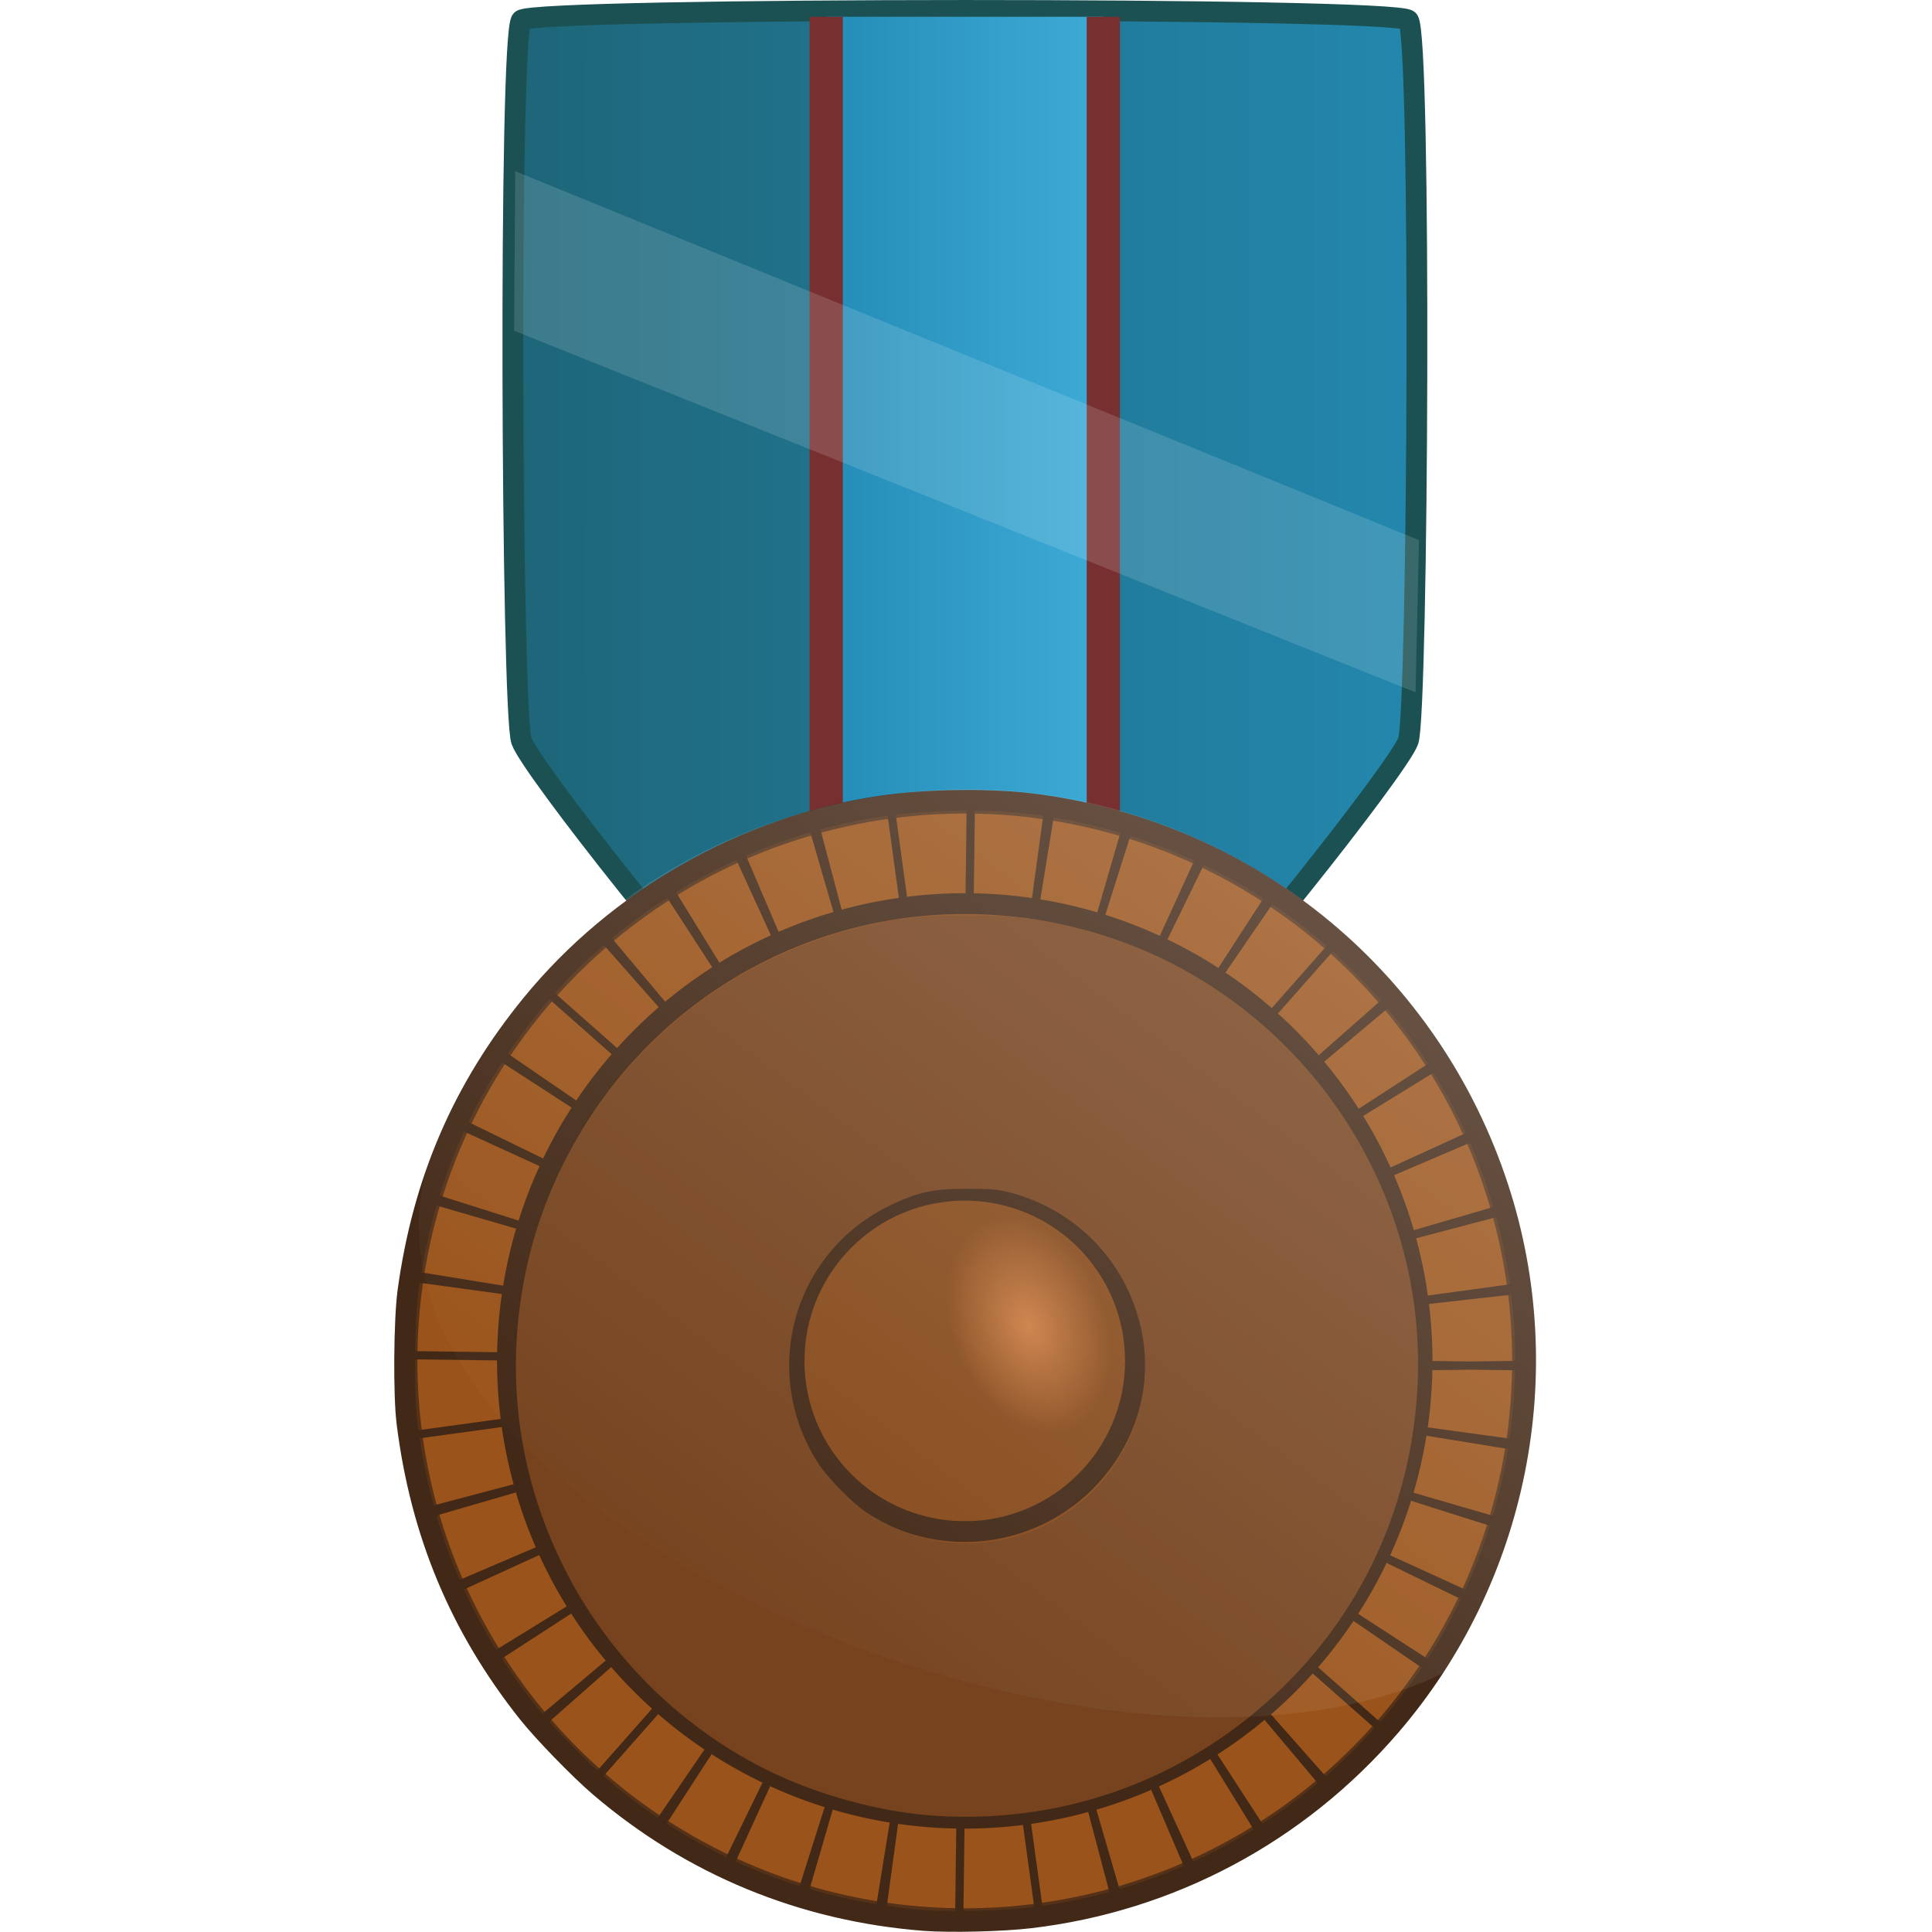 <?xml version="1.0" encoding="UTF-8" standalone="no"?>
<svg
   xmlns:dc="http://purl.org/dc/elements/1.1/"
   xmlns:cc="http://creativecommons.org/ns#"
   xmlns:rdf="http://www.w3.org/1999/02/22-rdf-syntax-ns#"
   xmlns:svg="http://www.w3.org/2000/svg"
   xmlns="http://www.w3.org/2000/svg"
   xmlns:xlink="http://www.w3.org/1999/xlink"
   xmlns:sodipodi="http://sodipodi.sourceforge.net/DTD/sodipodi-0.dtd"
   xmlns:inkscape="http://www.inkscape.org/namespaces/inkscape"
   inkscape:export-ydpi="64.554749"
   inkscape:export-xdpi="64.554749"
   inkscape:export-filename="E:\root\Docs\Boys\BoysRW\Pictures\drawings\aaron\sponsorBadges\bronzeBadge.png"
   sodipodi:docname="bronzeBadge.svg"
   inkscape:version="1.0 (4035a4fb49, 2020-05-01)"
   version="1.1"
   id="svg2"
   viewBox="0 0 18.778 18.779"
   height="20.03"
   width="20.03">
  <sodipodi:namedview
     units="px"
     inkscape:document-rotation="0"
     inkscape:snap-page="true"
     fit-margin-bottom="0"
     fit-margin-right="4.086"
     fit-margin-left="4.086"
     fit-margin-top="0"
     inkscape:snap-bbox="false"
     inkscape:snap-global="false"
     inkscape:window-maximized="1"
     inkscape:window-y="28"
     inkscape:window-x="0"
     inkscape:window-height="1022"
     inkscape:window-width="1920"
     inkscape:snap-object-midpoints="true"
     inkscape:snap-midpoints="true"
     inkscape:snap-smooth-nodes="true"
     inkscape:object-nodes="true"
     inkscape:snap-intersection-paths="true"
     inkscape:object-paths="true"
     showgrid="false"
     inkscape:current-layer="layer3"
     inkscape:document-units="px"
     inkscape:cy="15.246917"
     inkscape:cx="17.093096"
     inkscape:zoom="16"
     inkscape:pageshadow="2"
     inkscape:pageopacity="0"
     borderopacity="1.0"
     bordercolor="#666666"
     pagecolor="#ffffff"
     id="base">
    <inkscape:grid
       originy="-113.988"
       originx="-23.984"
       type="xygrid"
       id="grid4136" />
  </sodipodi:namedview>
  <defs
     id="defs4">
    <linearGradient
       id="linearGradient4243"
       inkscape:collect="always">
      <stop
         id="stop4245"
         offset="0"
         style="stop-color:#ffffff;stop-opacity:0.118" />
      <stop
         id="stop4247"
         offset="1"
         style="stop-color:#ffffff;stop-opacity:0;" />
    </linearGradient>
    <linearGradient
       id="linearGradient8376"
       inkscape:collect="always">
      <stop
         id="stop8378"
         offset="0"
         style="stop-color:#238bb5;stop-opacity:1" />
      <stop
         id="stop8380"
         offset="1"
         style="stop-color:#3fadd9;stop-opacity:1" />
    </linearGradient>
    <linearGradient
       id="linearGradient8366"
       inkscape:collect="always">
      <stop
         id="stop8368"
         offset="0"
         style="stop-color:#1e6679;stop-opacity:1;" />
      <stop
         id="stop8370"
         offset="1"
         style="stop-color:#2387ad;stop-opacity:1" />
    </linearGradient>
    <linearGradient
       id="linearGradient8349"
       inkscape:collect="always">
      <stop
         id="stop8351"
         offset="0"
         style="stop-color:#ffffff;stop-opacity:0.216" />
      <stop
         id="stop8353"
         offset="1"
         style="stop-color:#ffffff;stop-opacity:0;" />
    </linearGradient>
    <linearGradient
       inkscape:collect="always"
       id="linearGradient5088">
      <stop
         style="stop-color:#cb7b40;stop-opacity:1"
         offset="0"
         id="stop5090" />
      <stop
         style="stop-color:#86491a;stop-opacity:1"
         offset="1"
         id="stop5092" />
    </linearGradient>
    <filter
       inkscape:collect="always"
       style="color-interpolation-filters:sRGB"
       id="filter5084"
       x="-0.084"
       width="1.168"
       y="-0.084"
       height="1.168">
      <feGaussianBlur
         inkscape:collect="always"
         stdDeviation="11.362"
         id="feGaussianBlur5086" />
    </filter>
    <radialGradient
       inkscape:collect="always"
       xlink:href="#linearGradient5088"
       id="radialGradient5094"
       cx="390.287"
       cy="720.894"
       fx="390.287"
       fy="720.894"
       r="64.077"
       gradientUnits="userSpaceOnUse"
       gradientTransform="matrix(0.011,-0.004,0.006,0.016,25.365,898.799)" />
    <linearGradient
       gradientTransform="matrix(0.028,0,0,0.028,23.325,888.73)"
       gradientUnits="userSpaceOnUse"
       y2="849.008"
       x2="294.173"
       y1="547.118"
       x1="521.319"
       id="linearGradient8355"
       xlink:href="#linearGradient8349"
       inkscape:collect="always" />
    <linearGradient
       gradientTransform="matrix(-0.027,0,0,-0.027,43.06,912.58)"
       gradientUnits="userSpaceOnUse"
       y2="428.581"
       x2="200.041"
       y1="428.581"
       x1="520.041"
       id="linearGradient8372"
       xlink:href="#linearGradient8366"
       inkscape:collect="always" />
    <linearGradient
       gradientTransform="matrix(0.027,0,0,0.027,23.663,889.387)"
       gradientUnits="userSpaceOnUse"
       y2="424.112"
       x2="414.5"
       y1="424.112"
       x1="305.5"
       id="linearGradient8382"
       xlink:href="#linearGradient8376"
       inkscape:collect="always" />
    <linearGradient
       gradientUnits="userSpaceOnUse"
       y2="486.308"
       x2="202.643"
       y1="667.971"
       x1="115.165"
       id="linearGradient4249"
       xlink:href="#linearGradient4243"
       inkscape:collect="always" />
    <filter
       height="1.328"
       y="-0.164"
       width="1.189"
       x="-0.095"
       id="filter4815"
       style="color-interpolation-filters:sRGB"
       inkscape:collect="always">
      <feGaussianBlur
         id="feGaussianBlur4817"
         stdDeviation="12.834"
         inkscape:collect="always" />
    </filter>
  </defs>
  <g
     transform="translate(-23.984,-895.888)"
     style="display:inline"
     inkscape:label="Ribbon"
     id="layer4"
     inkscape:groupmode="layer">
    <path
       sodipodi:nodetypes="zzzzzzz"
       inkscape:connector-curvature="0"
       id="rect8363"
       d="m 37.672,903.088 c -0.095,0.27 -1.926,2.561 -2.155,2.694 -0.23,0.133 -4.069,0.139 -4.31,0 -0.241,-0.139 -2.058,-2.417 -2.155,-2.694 -0.097,-0.277 -0.125,-6.879 0,-7.004 0.125,-0.125 8.492,-0.128 8.62,0 0.128,0.128 0.095,6.734 0,7.004 z"
       style="opacity:1;fill:url(#linearGradient8372);fill-opacity:1;stroke:#1b5153;stroke-width:0.202;stroke-linejoin:miter;stroke-miterlimit:4;stroke-dasharray:none;stroke-dashoffset:0;stroke-opacity:1" />
    <path
       sodipodi:nodetypes="cccc"
       inkscape:connector-curvature="0"
       id="path8374"
       d="m 32.014,896.051 v 9.294 h 2.694 v -9.294"
       style="fill:url(#linearGradient8382);fill-opacity:1;fill-rule:evenodd;stroke:#772f2f;stroke-width:0.323;stroke-linecap:butt;stroke-linejoin:miter;stroke-miterlimit:4;stroke-dasharray:none;stroke-opacity:1" />
  </g>
  <g
     transform="translate(-23.984,-895.888)"
     inkscape:label="Medal"
     inkscape:groupmode="layer"
     id="layer1">
    <circle
       style="opacity:1;fill:#9a531a;fill-opacity:1;stroke:#543117;stroke-width:0.135;stroke-miterlimit:4;stroke-dasharray:none;stroke-dashoffset:0;stroke-opacity:1"
       id="path4138"
       cx="33.361"
       cy="909.116"
       r="5.388" />
    <path
       inkscape:connector-curvature="0"
       style="opacity:1;fill:#86491a;fill-opacity:1;stroke:#422816;stroke-width:0.202;stroke-miterlimit:4;stroke-dasharray:none;stroke-dashoffset:0;stroke-opacity:1"
       d="m 37.806,909.116 a 4.445,4.445 0 0 1 -4.445,4.445 4.445,4.445 0 0 1 -4.445,-4.445 4.445,4.445 0 0 1 4.445,-4.445 4.445,4.445 0 0 1 4.445,4.445 z"
       id="path4138-6" />
    <circle
       style="opacity:1;fill:url(#radialGradient5094);fill-opacity:1;stroke:#422816;stroke-width:0.202;stroke-miterlimit:4;stroke-dasharray:none;stroke-dashoffset:0;stroke-opacity:1"
       id="path4138-6-7"
       cx="33.361"
       cy="909.116"
       r="1.659" />
    <path
       style="opacity:1;fill:none;fill-opacity:1;stroke:#422816;stroke-width:0.202;stroke-miterlimit:4;stroke-dasharray:none;stroke-dashoffset:0;stroke-opacity:1"
       d="m 32.968,914.555 c -1.182,-0.092 -2.26,-0.536 -3.154,-1.3 -0.199,-0.17 -0.549,-0.531 -0.7,-0.721 -0.66,-0.832 -1.041,-1.746 -1.175,-2.817 -0.034,-0.271 -0.028,-0.996 0.009,-1.274 0.147,-1.076 0.534,-1.974 1.205,-2.795 0.835,-1.022 2.074,-1.727 3.381,-1.923 0.463,-0.07 1.097,-0.077 1.536,-0.017 2.097,0.284 3.821,1.719 4.477,3.727 0.587,1.797 0.185,3.797 -1.051,5.231 -0.899,1.043 -2.141,1.704 -3.502,1.864 -0.274,0.032 -0.775,0.044 -1.026,0.025 z"
       id="path5006"
       inkscape:connector-curvature="0" />
    <path
       inkscape:connector-curvature="0"
       d="m 38.792,909.128 c 0,0 -9.71e-4,0.08 -9.71e-4,0.08 0,0 0,0 0,0 0,0 -0.943,-0.012 -0.943,-0.012 0,0 0,0 0,0 0,0 9.72e-4,-0.08 9.72e-4,-0.08 0,0 0,0 0,0 0,0 0.943,0.012 0.943,0.012 0,0 0,0 0,0 m -0.054,0.754 c 0,0 -0.016,0.103 -0.016,0.103 0,0 0,0 0,0 0,0 -0.931,-0.151 -0.931,-0.151 0,0 0,0 0,0 0,0 0.012,-0.08 0.012,-0.08 0,0 0,0 0,0 0,0 0.934,0.128 0.934,0.128 0,0 0,0 0,0 m -0.165,0.761 c 0,0 -0.03,0.1 -0.03,0.1 0,0 0,0 0,0 0,0 -0.899,-0.285 -0.899,-0.285 0,0 0,0 0,0 0,0 0.024,-0.077 0.024,-0.077 0,0 0,0 0,0 0,0 0.905,0.263 0.905,0.263 0,0 0,0 0,0 m -0.272,0.729 c 0,0 -0.044,0.094 -0.044,0.094 0,0 0,0 0,0 0,0 -0.847,-0.413 -0.847,-0.413 0,0 0,0 0,0 0,0 0.034,-0.073 0.034,-0.073 0,0 0,0 0,0 0,0 0.857,0.392 0.857,0.392 0,0 0,0 0,0 m -0.374,0.683 c 0,0 -0.057,0.087 -0.057,0.087 0,0 0,0 0,0 0,0 -0.778,-0.533 -0.778,-0.533 0,0 0,0 0,0 0,0 0.044,-0.068 0.044,-0.068 0,0 0,0 0,0 0,0 0.791,0.513 0.791,0.513 0,0 0,0 0,0 m -0.468,0.624 c 0,0 -0.053,0.06 -0.053,0.06 0,0 0,0 0,0 0,0 -0.707,-0.624 -0.707,-0.624 0,0 0,0 0,0 0,0 0.053,-0.06 0.053,-0.06 0,0 0,0 0,0 0,0 0.707,0.624 0.707,0.624 0,0 0,0 0,0 m -0.535,0.535 c 0,0 -0.079,0.068 -0.079,0.068 0,0 0,0 0,0 0,0 -0.607,-0.722 -0.607,-0.722 0,0 0,0 0,0 0,0 0.062,-0.052 0.062,-0.052 0,0 0,0 0,0 0,0 0.624,0.707 0.624,0.707 0,0 0,0 0,0 m -0.624,0.468 c 0,0 -0.088,0.056 -0.088,0.056 0,0 0,0 0,0 0,0 -0.494,-0.803 -0.494,-0.803 0,0 0,0 0,0 0,0 0.069,-0.043 0.069,-0.043 0,0 0,0 0,0 0,0 0.513,0.791 0.513,0.791 0,0 0,0 0,0 m -0.683,0.373 c 0,0 -0.095,0.042 -0.095,0.042 0,0 0,0 0,0 0,0 -0.371,-0.867 -0.371,-0.867 0,0 0,0 0,0 0,0 0.074,-0.033 0.074,-0.033 0,0 0,0 0,0 0,0 0.392,0.857 0.392,0.857 0,0 0,0 0,0 m -0.729,0.272 c 0,0 -0.1,0.028 -0.1,0.028 0,0 0,0 0,0 0,0 -0.241,-0.912 -0.241,-0.912 0,0 0,0 0,0 0,0 0.078,-0.022 0.078,-0.022 0,0 0,0 0,0 0,0 0.263,0.905 0.263,0.905 0,0 0,0 0,0 m -0.761,0.165 c 0,0 -0.079,0.011 -0.079,0.011 0,0 0,0 0,0 0,0 -0.128,-0.934 -0.128,-0.934 0,0 0,0 0,0 0,0 0.079,-0.011 0.079,-0.011 0,0 0,0 0,0 0,0 0.128,0.934 0.128,0.934 0,0 0,0 0,0 m -0.779,0.054 c 0,0 -0.08,-8.8e-4 -0.08,-8.8e-4 0,0 0,0 0,0 0,0 0.012,-0.943 0.012,-0.943 0,0 0,0 0,0 0,0 0.08,8.8e-4 0.08,8.8e-4 0,0 0,0 0,0 0,0 -0.012,0.943 -0.012,0.943 0,0 0,0 0,0 m -0.754,-0.055 c 0,0 -0.103,-0.016 -0.103,-0.016 0,0 0,0 0,0 0,0 0.151,-0.931 0.151,-0.931 0,0 0,0 0,0 0,0 0.08,0.012 0.08,0.012 0,0 0,0 0,0 0,0 -0.128,0.934 -0.128,0.934 0,0 0,0 0,0 m -0.761,-0.165 c 0,0 -0.1,-0.03 -0.1,-0.03 0,0 0,0 0,0 0,0 0.285,-0.899 0.285,-0.899 0,0 0,0 0,0 0,0 0.077,0.024 0.077,0.024 0,0 0,0 0,0 0,0 -0.263,0.905 -0.263,0.905 0,0 0,0 0,0 m -0.729,-0.272 c 0,0 -0.094,-0.044 -0.094,-0.044 0,0 0,0 0,0 0,0 0.413,-0.847 0.413,-0.847 0,0 0,0 0,0 0,0 0.073,0.034 0.073,0.034 0,0 0,0 0,0 0,0 -0.392,0.857 -0.392,0.857 0,0 0,0 0,0 m -0.683,-0.374 c 0,0 -0.087,-0.057 -0.087,-0.057 0,0 0,0 0,0 0,0 0.533,-0.778 0.533,-0.778 0,0 0,0 0,0 0,0 0.068,0.044 0.068,0.044 0,0 0,0 0,0 0,0 -0.513,0.791 -0.513,0.791 0,0 0,0 0,0 m -0.623,-0.468 c 0,0 -0.06,-0.053 -0.06,-0.053 0,0 0,0 0,0 0,0 0.624,-0.707 0.624,-0.707 0,0 0,0 0,0 0,0 0.06,0.053 0.06,0.053 0,0 0,0 0,0 0,0 -0.624,0.707 -0.624,0.707 0,0 0,0 0,0 M 29.261,912.678 c 0,0 -0.068,-0.08 -0.068,-0.08 0,0 0,0 0,0 0,0 0.722,-0.606 0.722,-0.606 0,0 0,0 0,0 0,0 0.052,0.062 0.052,0.062 0,0 0,0 0,0 0,0 -0.707,0.624 -0.707,0.624 0,0 0,0 0,0 m -0.468,-0.624 c 0,0 -0.055,-0.088 -0.055,-0.088 0,0 0,0 0,0 0,0 0.803,-0.494 0.803,-0.494 0,0 0,0 0,0 0,0 0.043,0.069 0.043,0.069 0,0 0,0 0,0 0,0 -0.791,0.513 -0.791,0.513 0,0 0,0 0,0 m -0.373,-0.683 c 0,0 -0.042,-0.095 -0.042,-0.095 0,0 0,0 0,0 0,0 0.867,-0.371 0.867,-0.371 0,0 0,0 0,0 0,0 0.033,0.074 0.033,0.074 0,0 0,0 0,0 0,0 -0.857,0.392 -0.857,0.392 0,0 0,0 0,0 m -0.272,-0.73 c 0,0 -0.028,-0.1 -0.028,-0.1 0,0 0,0 0,0 0,0 0.912,-0.241 0.912,-0.241 0,0 0,0 0,0 0,0 0.022,0.078 0.022,0.078 0,0 0,0 0,0 0,0 -0.905,0.263 -0.905,0.263 0,0 0,0 0,0 m -0.165,-0.762 c 0,0 -0.011,-0.079 -0.011,-0.079 0,0 0,0 0,0 0,0 0.934,-0.128 0.934,-0.128 0,0 0,0 0,0 0,0 0.011,0.079 0.011,0.079 0,0 0,0 0,0 0,0 -0.934,0.128 -0.934,0.128 0,0 0,0 0,0 m -0.054,-0.779 c 0,0 9.71e-4,-0.08 9.71e-4,-0.08 0,0 0,0 0,0 0,0 0.943,0.012 0.943,0.012 0,0 0,0 0,0 0,0 -9.71e-4,0.08 -9.71e-4,0.08 0,0 0,0 0,0 0,0 -0.943,-0.012 -0.943,-0.012 0,0 0,0 0,0 m 0.055,-0.754 c 0,0 0.016,-0.103 0.016,-0.103 0,0 0,0 0,0 0,0 0.931,0.151 0.931,0.151 0,0 0,0 0,0 0,0 -0.012,0.08 -0.012,0.08 0,0 0,0 0,0 0,0 -0.934,-0.128 -0.934,-0.128 0,0 0,0 0,0 m 0.166,-0.761 c 0,0 0.03,-0.1 0.03,-0.1 0,0 0,0 0,0 0,0 0.899,0.285 0.899,0.285 0,0 0,0 0,0 0,0 -0.024,0.077 -0.024,0.077 0,0 0,0 0,0 0,0 -0.905,-0.263 -0.905,-0.263 0,0 0,0 0,0 m 0.272,-0.729 c 0,0 0.044,-0.094 0.044,-0.094 0,0 0,0 0,0 0,0 0.847,0.413 0.847,0.413 0,0 0,0 0,0 0,0 -0.034,0.073 -0.034,0.073 0,0 0,0 0,0 0,0 -0.857,-0.392 -0.857,-0.392 0,0 0,0 0,0 m 0.374,-0.683 c 0,0 0.057,-0.087 0.057,-0.087 0,0 0,0 0,0 0,0 0.778,0.533 0.778,0.533 0,0 0,0 0,0 0,0 -0.044,0.068 -0.044,0.068 0,0 0,0 0,0 0,0 -0.791,-0.513 -0.791,-0.513 0,0 0,0 0,0 m 0.468,-0.623 c 0,0 0.053,-0.06 0.053,-0.06 0,0 0,0 0,0 0,0 0.707,0.624 0.707,0.624 0,0 0,0 0,0 0,0 -0.053,0.06 -0.053,0.06 0,0 0,0 0,0 0,0 -0.707,-0.624 -0.707,-0.624 0,0 0,0 0,0 m 0.535,-0.534 c 0,0 0.08,-0.068 0.08,-0.068 0,0 0,0 0,0 0,0 0.606,0.722 0.606,0.722 0,0 0,0 0,0 0,0 -0.062,0.052 -0.062,0.052 0,0 0,0 0,0 0,0 -0.624,-0.707 -0.624,-0.707 0,0 0,0 0,0 m 0.624,-0.467 c 0,0 0.088,-0.055 0.088,-0.055 0,0 0,0 0,0 0,0 0.494,0.803 0.494,0.803 0,0 0,0 0,0 0,0 -0.069,0.043 -0.069,0.043 0,0 0,0 0,0 0,0 -0.513,-0.791 -0.513,-0.791 0,0 0,0 0,0 m 0.684,-0.373 c 0,0 0.095,-0.042 0.095,-0.042 0,0 0,0 0,0 0,0 0.371,0.867 0.371,0.867 0,0 0,0 0,0 0,0 -0.074,0.033 -0.074,0.033 0,0 0,0 0,0 0,0 -0.392,-0.857 -0.392,-0.857 0,0 0,0 0,0 m 0.73,-0.271 c 0,0 0.1,-0.028 0.1,-0.028 0,0 0,0 0,0 0,0 0.241,0.912 0.241,0.912 0,0 0,0 0,0 0,0 -0.078,0.022 -0.078,0.022 0,0 0,0 0,0 0,0 -0.263,-0.905 -0.263,-0.905 0,0 0,0 0,0 m 0.762,-0.164 c 0,0 0.079,-0.011 0.079,-0.011 0,0 0,0 0,0 0,0 0.128,0.934 0.128,0.934 0,0 0,0 0,0 0,0 -0.079,0.011 -0.079,0.011 0,0 0,0 0,0 0,0 -0.128,-0.934 -0.128,-0.934 0,0 0,0 0,0 m 0.779,-0.054 c 0,0 0.08,8.8e-4 0.08,8.8e-4 0,0 0,0 0,0 0,0 -0.012,0.943 -0.012,0.943 0,0 0,0 0,0 0,0 -0.08,-8.9e-4 -0.08,-8.9e-4 0,0 0,0 0,0 0,0 0.012,-0.943 0.012,-0.943 0,0 0,0 0,0 m 0.754,0.055 c 0,0 0.103,0.016 0.103,0.016 0,0 0,0 0,0 0,0 -0.151,0.931 -0.151,0.931 0,0 0,0 0,0 0,0 -0.08,-0.013 -0.08,-0.013 0,0 0,0 0,0 0,0 0.128,-0.934 0.128,-0.934 0,0 0,0 0,0 m 0.761,0.166 c 0,0 0.099,0.03 0.099,0.03 0,0 0,0 0,0 0,0 -0.285,0.899 -0.285,0.899 0,0 0,0 0,0 0,0 -0.077,-0.024 -0.077,-0.024 0,0 0,0 0,0 0,0 0.263,-0.905 0.263,-0.905 0,0 0,0 0,0 m 0.729,0.273 c 0,0 0.094,0.044 0.094,0.044 0,0 0,0 0,0 0,0 -0.413,0.847 -0.413,0.847 0,0 0,0 0,0 0,0 -0.073,-0.034 -0.073,-0.034 0,0 0,0 0,0 0,0 0.392,-0.857 0.392,-0.857 0,0 0,0 0,0 m 0.683,0.374 c 0,0 0.087,0.057 0.087,0.057 0,0 0,0 0,0 0,0 -0.533,0.778 -0.533,0.778 0,0 0,0 0,0 0,0 -0.068,-0.044 -0.068,-0.044 0,0 0,0 0,0 0,0 0.513,-0.791 0.513,-0.791 0,0 0,0 0,0 m 0.623,0.469 c 0,0 0.06,0.053 0.06,0.053 0,0 0,0 0,0 0,0 -0.624,0.707 -0.624,0.707 0,0 0,0 0,0 0,0 -0.06,-0.053 -0.06,-0.053 0,0 0,0 0,0 0,0 0.624,-0.707 0.624,-0.707 0,0 0,0 0,0 m 0.534,0.535 c 0,0 0.067,0.08 0.067,0.08 0,0 0,0 0,0 0,0 -0.722,0.607 -0.722,0.607 0,0 0,0 0,0 0,0 -0.052,-0.062 -0.052,-0.062 0,0 0,0 0,0 0,0 0.707,-0.624 0.707,-0.624 0,0 0,0 0,0 m 0.467,0.624 c 0,0 0.055,0.088 0.055,0.088 0,0 0,0 0,0 0,0 -0.803,0.494 -0.803,0.494 0,0 0,0 0,0 0,0 -0.043,-0.069 -0.043,-0.069 0,0 0,0 0,0 0,0 0.791,-0.513 0.791,-0.513 0,0 0,0 0,0 m 0.373,0.684 c 0,0 0.042,0.095 0.042,0.095 0,0 0,0 0,0 0,0 -0.867,0.371 -0.867,0.371 0,0 0,0 0,0 0,0 -0.033,-0.074 -0.033,-0.074 0,0 0,0 0,0 0,0 0.857,-0.392 0.857,-0.392 0,0 0,0 0,0 m 0.271,0.73 c 0,0 0.028,0.1 0.028,0.1 0,0 0,0 0,0 0,0 -0.912,0.241 -0.912,0.241 0,0 0,0 0,0 0,0 -0.022,-0.078 -0.022,-0.078 0,0 0,0 0,0 0,0 0.905,-0.263 0.905,-0.263 0,0 0,0 0,0 m 0.164,0.762 c 0,0 0.014,0.103 0.014,0.103 0,0 0,0 0,0 0,0 -0.937,0.105 -0.937,0.105 0,0 0,0 0,0 0,0 -0.011,-0.08 -0.011,-0.08 0,0 0,0 0,0 0,0 0.934,-0.128 0.934,-0.128 0,0 0,0 0,0 m 0.054,0.754 c 0,0 9.71e-4,0.08 9.71e-4,0.08 0,0 0,0 0,0 0,0 -0.943,0.012 -0.943,0.012 0,0 0,0 0,0 0,0 -9.71e-4,-0.08 -9.71e-4,-0.08 0,0 0,0 0,0 0,0 0.943,-0.012 0.943,-0.012 0,0 0,0 0,0"
       id="path6317"
       style="opacity:1;fill:#422816;fill-opacity:1;stroke:#543117;stroke-width:0;stroke-miterlimit:4;stroke-dasharray:none;stroke-dashoffset:0;stroke-opacity:1" />
  </g>
  <g
     transform="translate(-23.984,-895.888)"
     inkscape:groupmode="layer"
     id="layer2"
     inkscape:label="Shading"
     style="display:inline">
    <path
       transform="matrix(0.027,0,0,0.027,23.663,889.387)"
       style="opacity:1;fill:#76431e;fill-opacity:1;stroke:#db9055;stroke-width:0;stroke-miterlimit:4;stroke-dasharray:none;stroke-dashoffset:0;stroke-opacity:1;filter:url(#filter5084)"
       d="m 349.223,894.504 c -20.147,-1.228 -43.361,-7.548 -61.873,-16.845 -31.252,-15.695 -57.017,-41.552 -72.607,-72.867 -16.937,-34.02 -21.427,-71.44 -13.052,-108.778 6.574,-29.312 21.715,-56.606 43.524,-78.461 22.222,-22.268 50.168,-37.48 80.846,-44.006 12.819,-2.727 17.768,-3.192 33.951,-3.192 16.25,0 21.091,0.459 34.216,3.245 76.482,16.236 131.06,86.273 128.025,164.289 -1.585,40.739 -17.396,78.158 -45.152,106.855 -33.756,34.901 -79.519,52.709 -127.877,49.761 z m 20.307,-98.842 c 39.173,-5.973 63.733,-45.768 51.322,-83.158 -6.921,-20.85 -23.573,-36.515 -44.976,-42.311 -4.622,-1.252 -6.892,-1.459 -15.865,-1.446 -12.272,0.017 -17.4,1.095 -27.194,5.717 -35.347,16.683 -47.649,60.132 -26.364,93.113 3.465,5.368 12.387,14.445 17.443,17.745 14.251,9.301 29.615,12.782 45.634,10.34 z"
       id="path5010"
       inkscape:connector-curvature="0" />
  </g>
  <g
     style="display:inline"
     transform="translate(-23.984,-895.888)"
     inkscape:label="Glare"
     id="layer3"
     inkscape:groupmode="layer">
    <path
       sodipodi:nodetypes="ccscc"
       inkscape:connector-curvature="0"
       id="path4138-8"
       d="m 38.738,907.686 c 0.368,1.251 0.252,3.125 -0.713,4.459 -3.425,1.679 -11.421,-1.798 -9.742,-5.325 1.162,-2.44 3.356,-3.251 5.072,-3.259 2.38,-0.022 4.713,1.596 5.382,4.125 z"
       style="opacity:1;fill:url(#linearGradient8355);fill-opacity:1;stroke:none;stroke-width:0.135;stroke-miterlimit:4;stroke-dasharray:none;stroke-dashoffset:0;stroke-opacity:1" />
    <path
       transform="matrix(0.027,0,0,0.027,23.663,889.387)"
       inkscape:connector-curvature="0"
       id="path4194"
       d="m 197.352,302.41 325.345,132.816 -1.247,54.788 -324.508,-130.185 z"
       style="fill:#ffffff;fill-opacity:0.137;fill-rule:evenodd;stroke:none;stroke-width:1px;stroke-linecap:butt;stroke-linejoin:miter;stroke-opacity:1;filter:url(#filter4815)" />
  </g>
  <g
     transform="translate(133.516,-649.807)"
     style="display:none"
     inkscape:label="Glare 2"
     id="layer5"
     inkscape:groupmode="layer">
    <path
       sodipodi:nodetypes="ccc"
       inkscape:connector-curvature="0"
       id="path4138-5"
       d="M 353.766,620.354 C 210.107,778.424 -49.922,642.597 9.313,425.878 59.811,573.839 207.725,618.111 353.766,620.354 Z"
       style="opacity:1;fill:url(#linearGradient4249);fill-opacity:1;stroke:none;stroke-width:5;stroke-miterlimit:4;stroke-dasharray:none;stroke-dashoffset:0;stroke-opacity:0" />
  </g>
</svg>
